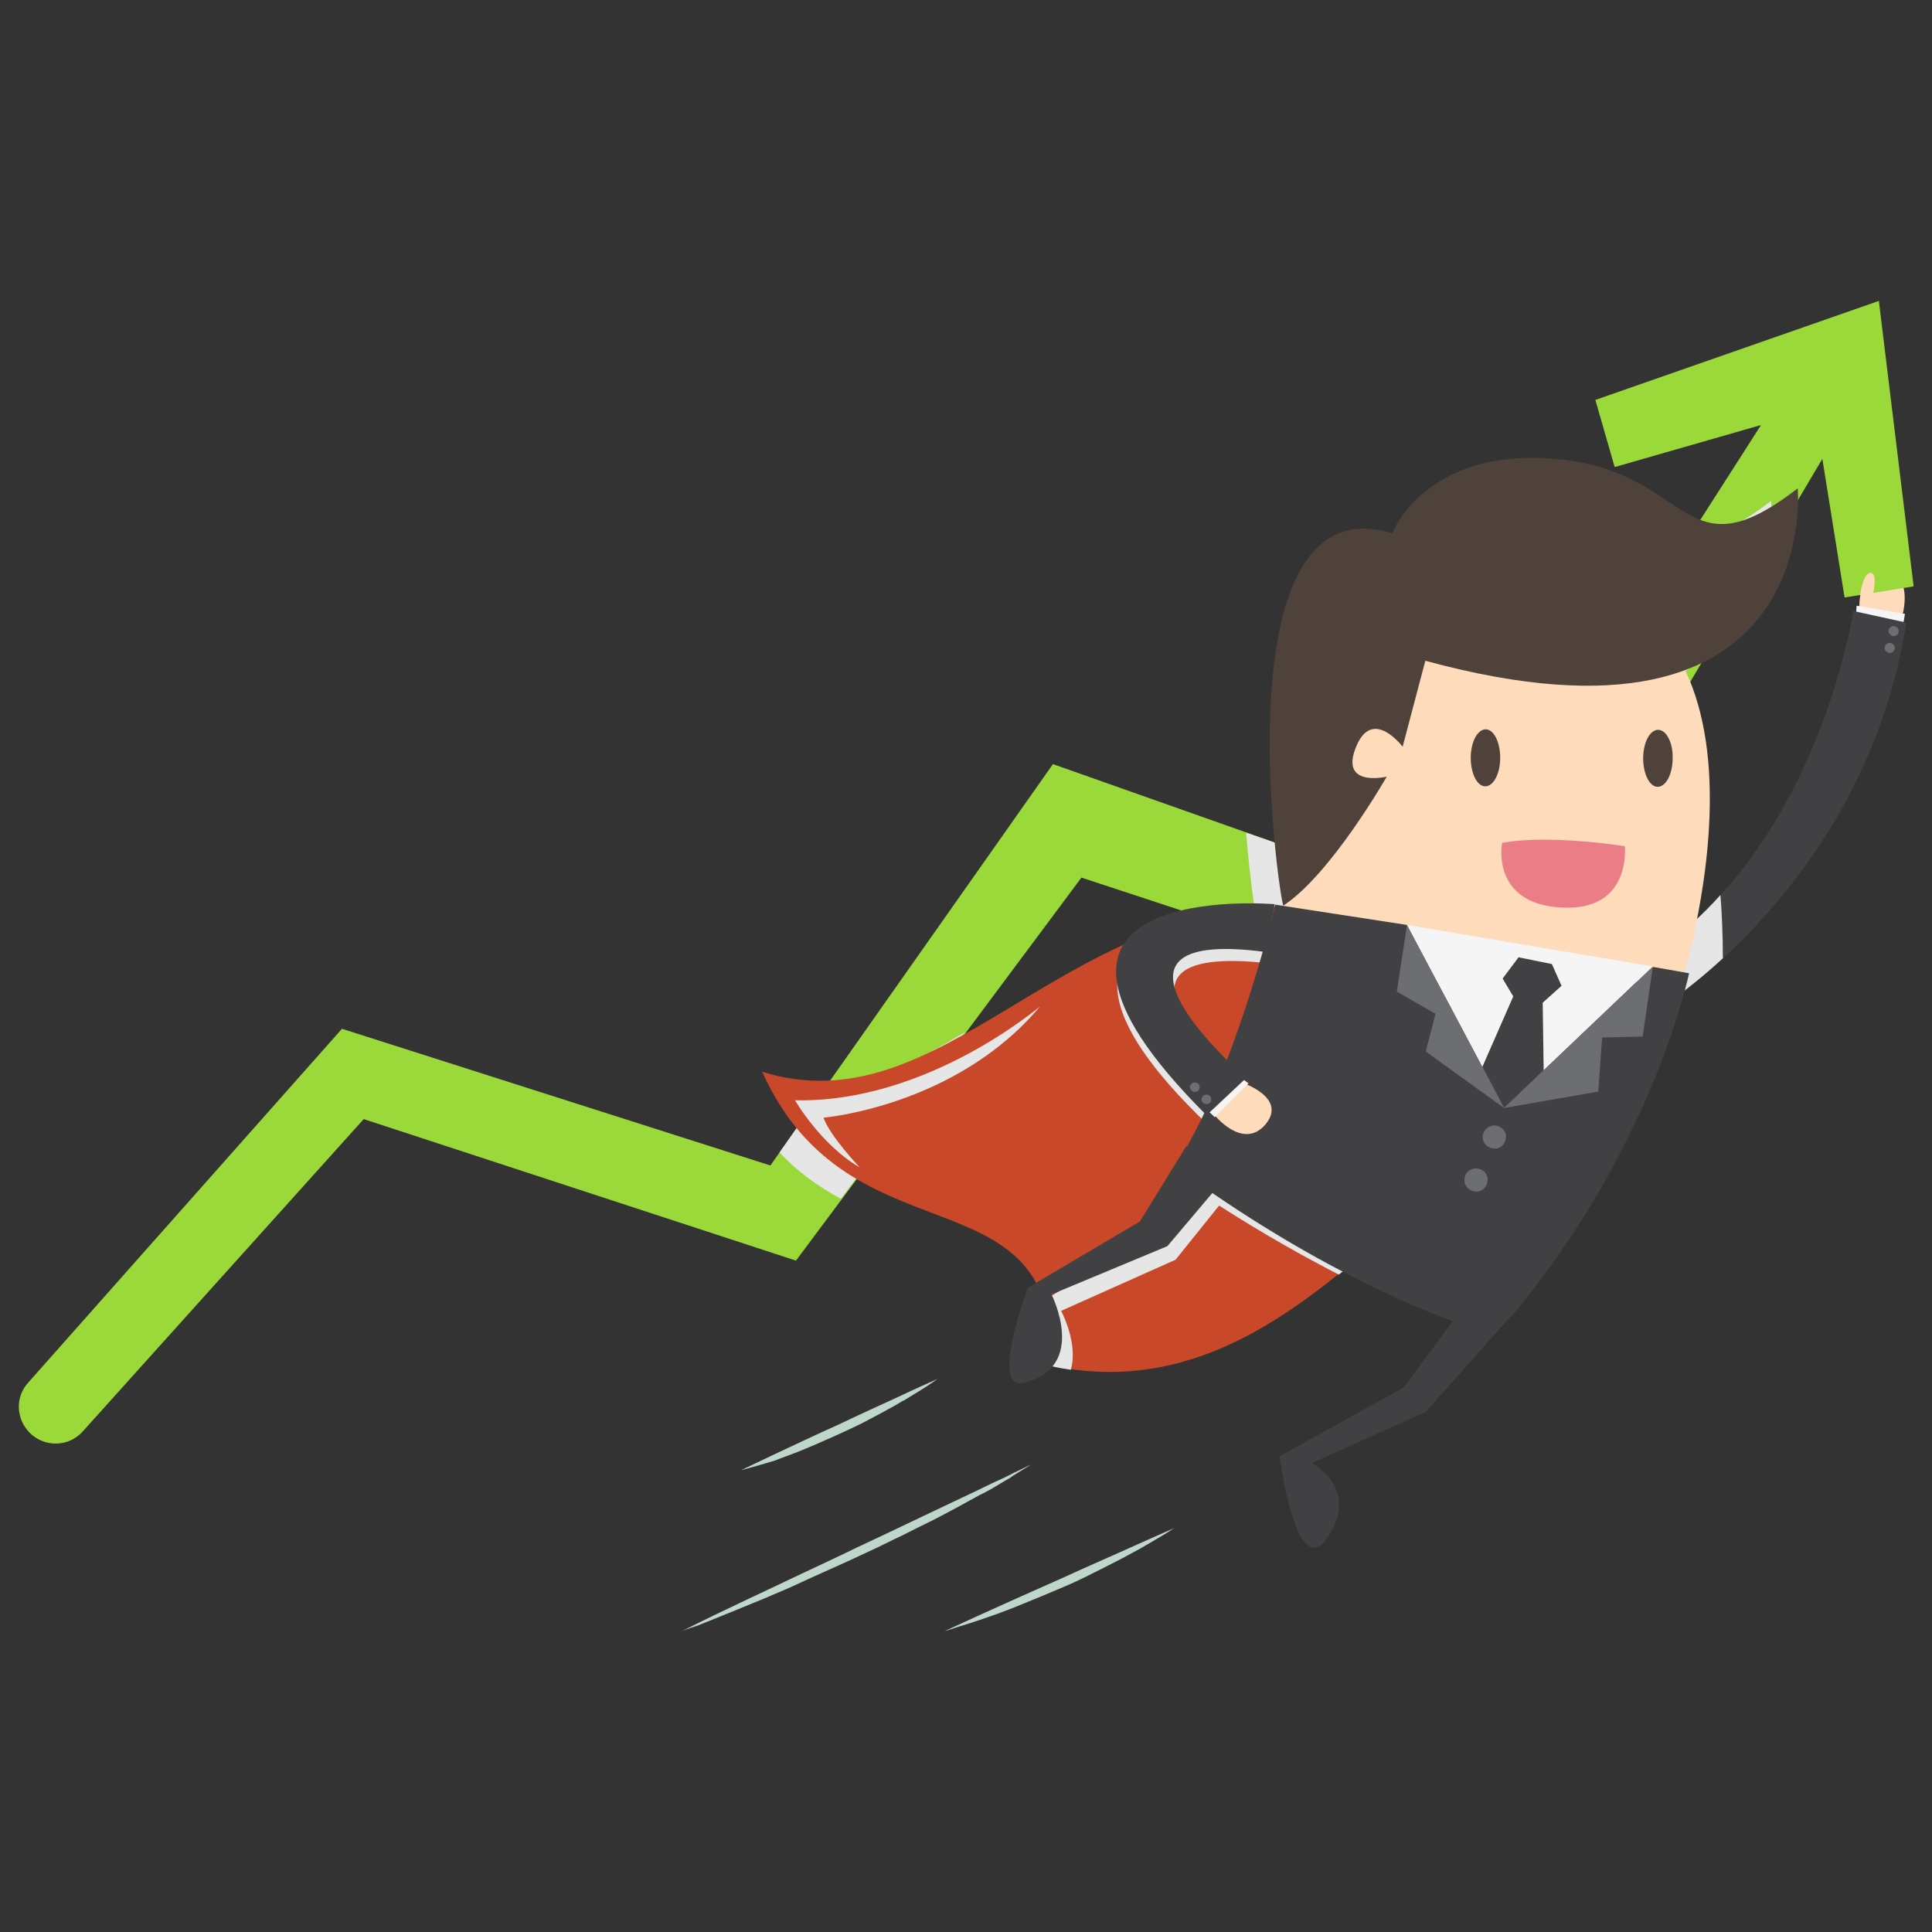 <?xml version="1.0" encoding="utf-8"?>
<!-- Generator: Adobe Illustrator 22.1.0, SVG Export Plug-In . SVG Version: 6.00 Build 0)  -->
<svg version="1.1" id="objects" xmlns="http://www.w3.org/2000/svg" xmlns:xlink="http://www.w3.org/1999/xlink" x="0px" y="0px"
	 viewBox="0 0 400 400" style="enable-background:new 0 0 400 400;" xml:space="preserve">
<rect x="0" y="0" width="400" height="400" fill="#333333" stroke="none"/>
<style type="text/css">
	.st0{fill:#FDDBBB;}
	.st1{fill:#9BD83A;}
	.st2{fill:#E6E6E6;}
	.st3{fill:#C9482A;}
	.st4{fill:#F5F5F5;}
	.st5{fill:#414042;}
	.st6{fill:#6D6E71;}
	.st7{fill:#4F423A;}
	.st8{fill:#EB7D86;}
	.st9{fill:#BFD6CB;}
</style>
<g>
	<g>
		<g>
			<g>
				<g>
					<g>
						<g>
							<path class="st0" d="M393.8,127.7c0,0,2.6-8.7-3.5-9.3c-6.1-0.6-5.3,8.1-5.3,8.1L393.8,127.7z"/>
						</g>
					</g>
				</g>
			</g>
		</g>
	</g>
	<g>
		<path class="st1" d="M389,62.3l-58.7,20.5l4,13.9l30.3-8.7l-63.7,99.5L218,158.2l-58.5,83.1l-88.7-28.3l-65,73.3
			c-2.7,3-2.5,7.5,0.4,10.4h0c3.1,3,8,2.9,10.9-0.3l58.2-64.7l89.5,29.3l59.1-79.3l85.4,28.1L377.3,95l4.6,28.7l14.3-2.3L389,62.3z"
			/>
	</g>
	<g>
		<g>
			<path class="st2" d="M161.4,238.6c3.9,4.2,8.3,7.2,12.7,9.6l25.7-34.5c-10,5.9-19.5,11-29.7,12.5L161.4,238.6z"/>
			<path class="st2" d="M345.8,147.9c-0.7-2.2-1.5-4.3-2.4-6.4c3.5-1.3,6.5-3,9.1-4.9l13.6-23c1-5.7,0.6-9.9,0.6-9.9
				c-7.8,6-12.9,7.8-17.1,7.3l-48.8,76.3L258,172.4c0.8,10.1,2,17.5,2.2,17.9c0,0,0,0,0,0c0,0,0,0,0,0l-1.9-0.3c0,0-4-0.3-9.2-0.1
				l60,19.7L345.8,147.9z"/>
		</g>
		<g>
			<g>
				<path class="st3" d="M267.9,187.6c-48.7-0.5-72.8,45.9-110.1,34.3c18.2,40.5,61.2,19.3,60.1,60.9c49.5,10.3,75.6-46.7,98.6-43
					L267.9,187.6z"/>
				<path class="st2" d="M265.1,187.7c0.2,1.2,0.4,1.9,0.5,2.1c0,0,0,0,0,0c0,0,0,0,0,0l-1.9-0.2c0,0-62.8-3.7-13.5,43.4
					c-1.1,2.4-2.2,4.8-3.4,7l0,0l-9.2,15.9l-21.5,13.4c1.3,3.6,1.9,8.1,1.8,13.6c1.3,0.3,2.5,0.5,3.8,0.7c1.6-5.5-2-12.2-2-12.2
					l23.7-10.6l9-11.2c9.2,5.9,17.6,10.6,24.8,14.3c15.5-12.5,27.8-25.8,39.2-23.9l-48.5-52.3C267,187.6,266,187.6,265.1,187.7z
					 M254.6,221.8c-8.4-7.9-24-25.5,6.8-22.5C259.8,205.4,257.5,213.5,254.6,221.8z"/>
				<path class="st2" d="M164.6,227.8c0,0,5.3,9.2,13.4,13.9c0,0-6.2-6.5-7.5-10.3c0,0,27.4-2.3,44.8-23
					C215.2,208.4,192,228.4,164.6,227.8z"/>
			</g>
			<g>
				<g>
					<g>
						<g>
							<g>
								<g>
									<g>
										<g>
											<g>
												<polygon class="st4" points="384.2,127.8 384.4,125.4 394.4,127.1 394,129.5 												"/>
											</g>
										</g>
									</g>
								</g>
							</g>
						</g>
					</g>
					<g>
						<g>
							<g>
								<g>
									<g>
										<g>
											<g>
												<path class="st5" d="M343.4,208.9c0,0,42.8-26.1,51.3-80l-11-2.4c0,0-6.8,46.3-39.9,69.9L343.4,208.9z"/>
											</g>
										</g>
									</g>
								</g>
							</g>
						</g>
					</g>
					<g>
						<path class="st2" d="M343.8,196.4l-0.4,12.5c0,0,5.7-3.5,13.3-10.5c0-4.7-0.2-9.3-0.5-13.1
							C352.6,189.3,348.5,193.1,343.8,196.4z"/>
					</g>
					<g>
						<g>
							<g>
								<g>
									<g>
										<g>
											<g>
												<path class="st6" d="M392.3,134.2c0-0.6-0.4-1-1-1.1c-0.6,0-1,0.4-1.1,1c0,0.6,0.4,1,1,1.1
													C391.8,135.2,392.3,134.7,392.3,134.2z"/>
											</g>
										</g>
									</g>
								</g>
							</g>
						</g>
					</g>
					<g>
						<g>
							<g>
								<g>
									<g>
										<g>
											<g>
												<path class="st6" d="M393.1,130.7c0-0.6-0.4-1-1-1.1c-0.6,0-1,0.4-1.1,1c0,0.6,0.4,1,1,1.1
													C392.6,131.7,393.1,131.3,393.1,130.7z"/>
											</g>
										</g>
									</g>
								</g>
							</g>
						</g>
					</g>
				</g>
			</g>
			<g>
				<g>
					<g>
						<g>
							<g>
								<g>
									<g>
										<path class="st0" d="M265.5,189.8c0,0,6-73.5,51.4-70.8c57.8,3.4,30.8,85.9,30.8,85.9L265.5,189.8z"/>
									</g>
								</g>
							</g>
						</g>
					</g>
				</g>
			</g>
			<g>
				<g>
					<g>
						<g>
							<g>
								<g>
									<g>
										<g>
											<g>
												<g>
													<path class="st5" d="M312.8,272.5l-17.6,19.8l-23.6,10.6c0,0,10.3,5.4,3.1,15.6c-6.4,9.1-9.8-17-9.8-17l25.7-14.2
														l10.2-13.8c0,0-21.5-7.1-49.8-26.5l-9.3,11l-24,10c0,0,7.7,15.1-5.8,18.3c-7.1,1.7,0.9-19.7,0.9-19.7l23.2-13.7
														l9.6-15.6C245.7,237.2,276.2,243.4,312.8,272.5z"/>
												</g>
											</g>
										</g>
									</g>
								</g>
							</g>
						</g>
						<g>
							<g>
								<g>
									<g>
										<g>
											<g>
												<g>
													<path class="st5" d="M291.3,191.5l20.2,38l30.8-29.3l7.4,1.3c0,0-7.3,35.9-36.8,71.1l-67.1-35.3
														c11.1-19.6,18.2-50,18.2-50L291.3,191.5z"/>
												</g>
											</g>
										</g>
									</g>
								</g>
							</g>
						</g>
						<g>
							<g>
								<g>
									<g>
										<g>
											<g>
												<g>
													<g>
														<g>
															<polygon class="st4" points="342.2,200.1 311.4,229.4 291.3,191.5 															"/>
														</g>
													</g>
												</g>
											</g>
										</g>
									</g>
								</g>
								<g>
									<g>
										<g>
											<g>
												<g>
													<g>
														<g>
															<polygon class="st6" points="342.2,200.1 340.1,214.6 331.7,214.8 330.9,226 311.4,229.4 															"/>
														</g>
													</g>
												</g>
											</g>
										</g>
									</g>
								</g>
								<g>
									<g>
										<g>
											<g>
												<g>
													<g>
														<g>
															<polygon class="st6" points="311.4,229.4 295.2,217.7 297.2,209.9 289.2,205.3 291.3,191.5 															"/>
														</g>
													</g>
												</g>
											</g>
										</g>
									</g>
								</g>
								<g>
									<g>
										<g>
											<g>
												<g>
													<g>
														<g>
															<polygon class="st5" points="323.3,204.1 321.3,199.6 314.4,198.2 311.1,202.6 313.3,206.3 306.9,220.9 311.4,229.4 
																319.6,221.6 319.4,207.6 															"/>
														</g>
													</g>
												</g>
											</g>
										</g>
									</g>
								</g>
							</g>
						</g>
						<g>
							<g>
								<g>
									<g>
										<g>
											<g>
												<g>
													<path class="st6" d="M307,235.5c0,1.3,1.1,2.3,2.5,2.3c1.3,0,2.3-1.1,2.3-2.5c0-1.3-1.2-2.3-2.5-2.3
														C308,233.1,306.9,234.2,307,235.5z"/>
												</g>
											</g>
										</g>
									</g>
								</g>
							</g>
						</g>
						<g>
							<g>
								<g>
									<g>
										<g>
											<g>
												<g>
													<path class="st6" d="M303.2,244.4c0,1.3,1.1,2.3,2.5,2.3c1.3,0,2.3-1.1,2.3-2.5c0-1.3-1.1-2.3-2.5-2.3
														C304.1,242,303.1,243.1,303.2,244.4z"/>
												</g>
											</g>
										</g>
									</g>
								</g>
							</g>
						</g>
					</g>
				</g>
			</g>
			<g>
				<g>
					<g>
						<g>
							<g>
								<g>
									<g>
										<g>
											<g>
												<path class="st7" d="M372.2,101.1c0,0,5.4,58.2-77.1,35.7l-4.7,17.8c0,0-6.1-8.1-9.5-0.3c-3.9,8.9,6.2,6.5,6.2,6.5
													s-11.5,20.2-21.4,26.7c-0.9-1.6-13.4-88,22.6-77.1c0.7-2.1,7.8-15.9,29.5-15.6C350.7,95.2,346.9,120.7,372.2,101.1z"/>
											</g>
										</g>
									</g>
								</g>
							</g>
						</g>
					</g>
				</g>
			</g>
			<path class="st7" d="M310.6,156.9c0,3.3-1.4,5.9-3.1,5.9c-1.7,0-3-2.7-3-5.9c0-3.3,1.4-5.9,3.1-5.9
				C309.3,151,310.6,153.7,310.6,156.9z"/>
			<path class="st7" d="M346.3,157c0,3.3-1.4,5.9-3.1,5.9c-1.7,0-3-2.7-3-5.9c0-3.3,1.4-5.9,3.1-5.9
				C345,151.1,346.4,153.8,346.3,157z"/>
			<g>
				<g>
					<g>
						<g>
							<path class="st0" d="M251.3,230.7c0,0,6,7.6,10.7,2.1c4.6-5.5-4.7-8.6-4.7-8.6L251.3,230.7z"/>
						</g>
					</g>
				</g>
				<g>
					<polygon class="st4" points="256.6,222.9 258.5,224.3 251.5,231.3 249.8,229.7 					"/>
				</g>
				<g>
					<path class="st5" d="M263.9,187.2c0,0-63.3-5.4-14.1,43.7l8.2-7.7c0,0-36.6-31.5,4-26.1L263.9,187.2z"/>
				</g>
				<g>
					<path class="st6" d="M246.8,225.9c0.5,0.3,1.1,0.2,1.4-0.2c0.3-0.5,0.2-1.1-0.2-1.4c-0.5-0.3-1.1-0.2-1.4,0.2
						C246.2,224.9,246.3,225.5,246.8,225.9z"/>
				</g>
				<g>
					<path class="st6" d="M249.2,228.4c0.5,0.3,1.1,0.2,1.4-0.2c0.3-0.5,0.2-1.1-0.2-1.4c-0.5-0.3-1.1-0.2-1.4,0.2
						C248.6,227.5,248.7,228.1,249.2,228.4z"/>
				</g>
			</g>
			<g>
				<g>
					<path class="st8" d="M336.4,175.2c0,0-15.5-2.5-25.4-0.7c0,0-2.5,12.6,12.3,13.4C337.9,188.7,336.4,175.2,336.4,175.2z"/>
				</g>
			</g>
		</g>
	</g>
	<path class="st9" d="M153.4,304.4c0,0,2.5-1.2,6.3-3c3.8-1.8,8.9-4.2,14-6.5c2.5-1.2,5.1-2.4,7.5-3.5c2.4-1.1,4.6-2.1,6.5-3
		c1.9-0.9,3.5-1.6,4.6-2.1c1.1-0.5,1.8-0.8,1.8-0.8s-0.6,0.4-1.6,1.1c-1,0.7-2.5,1.6-4.3,2.7c-0.5,0.3-0.9,0.6-1.4,0.8
		c-0.5,0.3-1,0.6-1.5,0.9c-1.1,0.6-2.2,1.2-3.3,1.8c-1.2,0.6-2.4,1.3-3.6,1.9c-1.2,0.6-2.5,1.2-3.8,1.8c-1.3,0.6-2.6,1.2-3.8,1.7
		c-1.3,0.6-2.5,1.1-3.7,1.6c-1.2,0.5-2.4,1-3.5,1.4c-1.1,0.4-2.2,0.8-3.2,1.2C156.1,303.7,153.4,304.4,153.4,304.4z"/>
	<path class="st9" d="M141.2,337.7c0,0,4.5-2.3,11.3-5.5c1.7-0.8,3.5-1.7,5.5-2.6c1.9-0.9,4-1.9,6.1-2.9c4.2-2,8.8-4.1,13.3-6.3
		c4.5-2.1,9.1-4.3,13.3-6.3c2.1-1,4.2-2,6.1-2.9c1.9-0.9,3.8-1.8,5.5-2.6c1.7-0.8,3.2-1.6,4.6-2.2c0.7-0.3,1.3-0.6,1.9-0.9
		c0.6-0.3,1.1-0.6,1.6-0.8c2-1,3.1-1.5,3.1-1.5s-1.1,0.7-2.9,1.8c-0.5,0.3-1,0.6-1.5,1c-0.6,0.3-1.2,0.7-1.9,1.1
		c-1.3,0.8-2.8,1.7-4.5,2.5c-1.7,0.9-3.4,1.9-5.3,2.9c-1.9,1-3.9,2.1-6,3.1c-2.1,1-4.3,2.2-6.5,3.2c-2.2,1.1-4.5,2.2-6.7,3.2
		c-2.3,1.1-4.6,2.1-6.8,3.1c-2.2,1-4.5,2-6.6,3c-2.1,1-4.2,1.8-6.2,2.7c-2,0.8-3.9,1.6-5.6,2.3c-3.5,1.4-6.4,2.6-8.4,3.4
		C142.4,337.2,141.2,337.7,141.2,337.7z"/>
	<path class="st9" d="M195.6,337.7c0,0,3-1.4,7.4-3.4c4.4-2,10.4-4.7,16.3-7.3c5.9-2.7,11.9-5.3,16.3-7.3c2.2-1,4.1-1.8,5.4-2.4
		c1.3-0.6,2.1-0.9,2.1-0.9s-0.7,0.4-1.9,1.2c-1.2,0.7-3,1.8-5.1,3c-1.1,0.6-2.2,1.2-3.5,1.9c-1.2,0.6-2.5,1.3-3.9,2
		c-1.4,0.7-2.8,1.4-4.2,2.1c-1.5,0.7-2.9,1.4-4.4,2c-1.5,0.6-3,1.3-4.5,1.9c-1.5,0.6-2.9,1.2-4.4,1.8c-1.4,0.6-2.8,1.1-4.1,1.6
		c-1.3,0.5-2.6,0.9-3.7,1.3c-2.3,0.8-4.3,1.4-5.6,1.8C196.4,337.5,195.6,337.7,195.6,337.7z"/>
	<path class="st0" d="M385.1,123.2c0,0,0.6-4.6,2.2-4.6c1.5,0,0.5,4.4,0.5,4.4L385.1,123.2z"/>
</g>
</svg>
